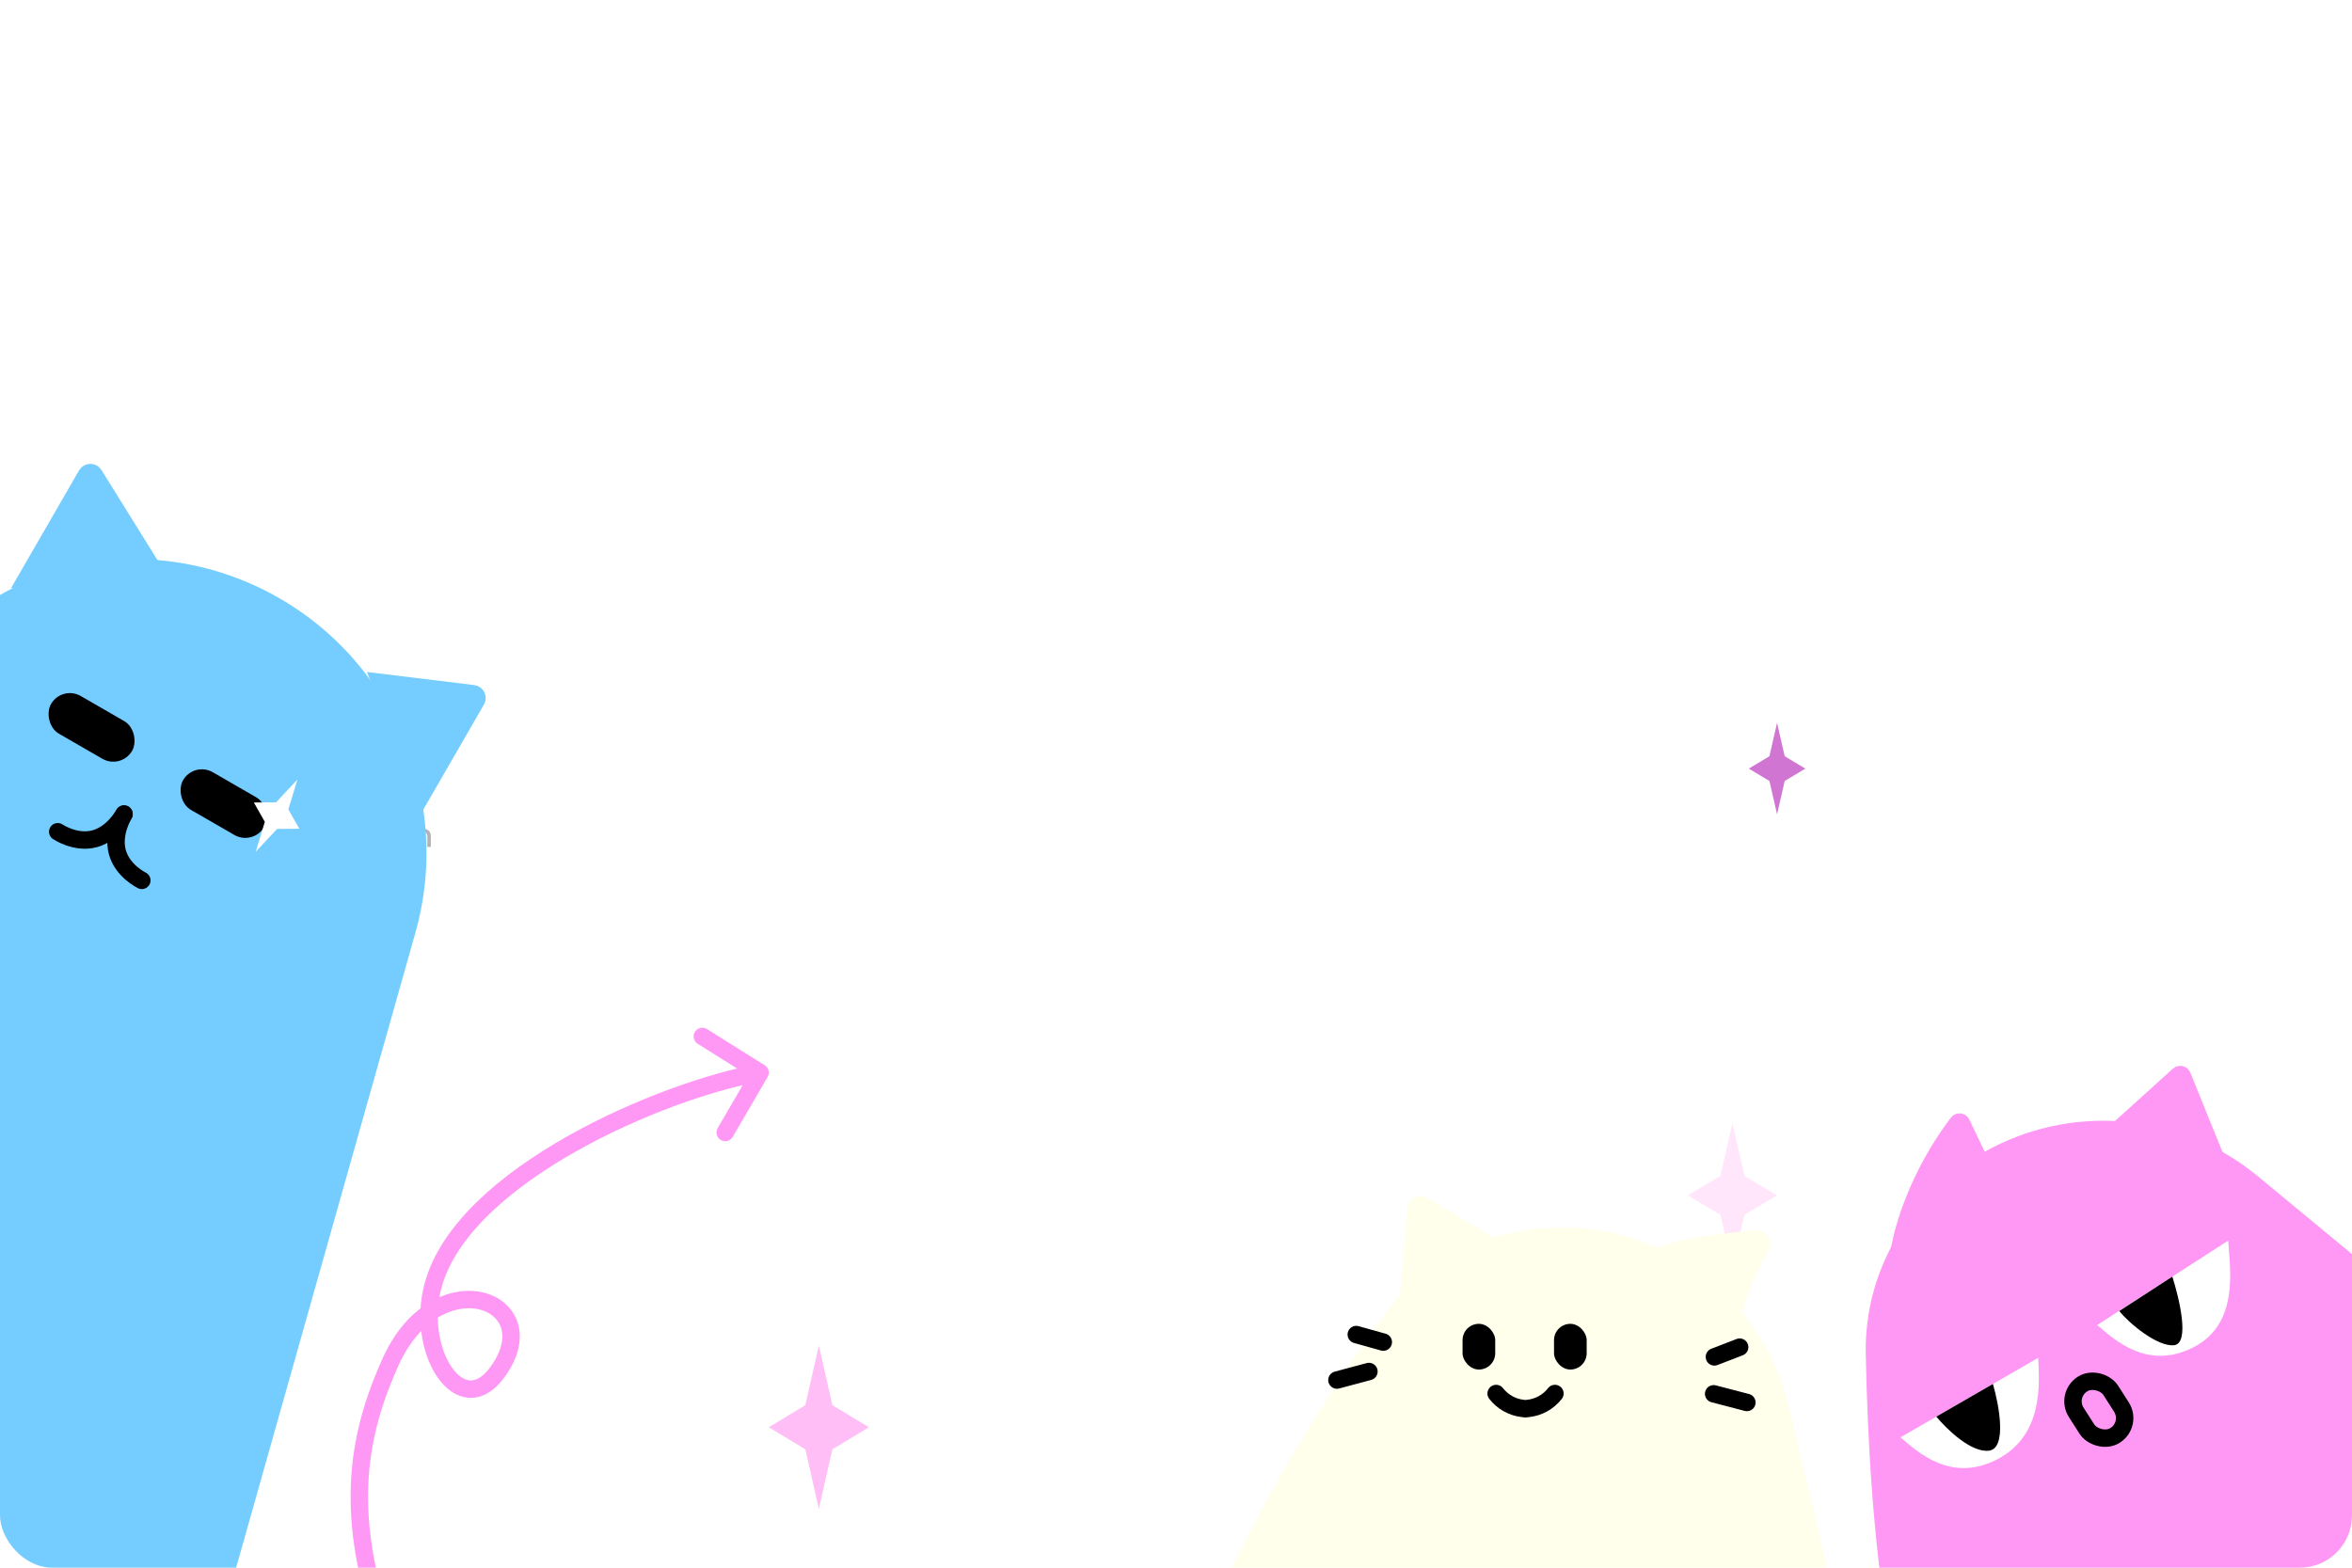 <svg width="1080" height="720" viewBox="0 0 1080 720" fill="none" xmlns="http://www.w3.org/2000/svg">
<g clip-path="url(#clip0_559_9802)">
<g clip-path="url(#clip1_559_9802)">
<path d="M40 378C40 376.895 40.895 376 42 376H54C55.105 376 56 376.895 56 378V390C56 391.105 55.105 392 54 392H42C40.895 392 40 391.105 40 390V378Z" fill="#F18FDB"/>
<path fill-rule="evenodd" clip-rule="evenodd" d="M53 381.523C50.736 382.699 48.378 385.527 47.189 387.587C47.054 387.82 46.82 387.972 46.559 387.997C46.298 388.021 46.041 387.914 45.869 387.709L43 384.303L44.234 383.181L46.389 385.74C47.771 383.669 49.984 381.186 52.267 380L53 381.523Z" fill="white"/>
</g>
<path d="M65.136 389V377.8H66.816V382.984L72.24 377.8H74.368L68.544 383.224L74.544 389H72.24L66.816 383.688V389H65.136ZM78.52 389.144C77.72 389.144 76.995 388.957 76.344 388.584C75.704 388.211 75.192 387.704 74.808 387.064C74.434 386.424 74.248 385.709 74.248 384.92C74.248 384.141 74.429 383.437 74.792 382.808C75.154 382.168 75.645 381.661 76.264 381.288C76.882 380.904 77.57 380.712 78.328 380.712C79.085 380.712 79.757 380.904 80.344 381.288C80.93 381.661 81.394 382.173 81.736 382.824C82.088 383.464 82.264 384.189 82.264 385V385.448H75.848C75.933 385.896 76.099 386.296 76.344 386.648C76.6 387 76.92 387.277 77.304 387.48C77.698 387.683 78.125 387.784 78.584 387.784C78.978 387.784 79.357 387.725 79.72 387.608C80.093 387.48 80.403 387.299 80.648 387.064L81.672 388.072C81.192 388.435 80.696 388.707 80.184 388.888C79.683 389.059 79.128 389.144 78.52 389.144ZM75.864 384.248H80.68C80.616 383.821 80.466 383.448 80.232 383.128C80.008 382.797 79.725 382.541 79.384 382.36C79.053 382.168 78.691 382.072 78.296 382.072C77.891 382.072 77.517 382.163 77.176 382.344C76.835 382.525 76.546 382.781 76.312 383.112C76.088 383.432 75.939 383.811 75.864 384.248ZM87.723 389.144C86.923 389.144 86.198 388.957 85.547 388.584C84.907 388.211 84.395 387.704 84.011 387.064C83.638 386.424 83.451 385.709 83.451 384.92C83.451 384.141 83.632 383.437 83.995 382.808C84.358 382.168 84.848 381.661 85.467 381.288C86.086 380.904 86.774 380.712 87.531 380.712C88.288 380.712 88.96 380.904 89.547 381.288C90.134 381.661 90.598 382.173 90.939 382.824C91.291 383.464 91.467 384.189 91.467 385V385.448H85.051C85.136 385.896 85.302 386.296 85.547 386.648C85.803 387 86.123 387.277 86.507 387.48C86.902 387.683 87.328 387.784 87.787 387.784C88.182 387.784 88.56 387.725 88.923 387.608C89.296 387.48 89.606 387.299 89.851 387.064L90.875 388.072C90.395 388.435 89.899 388.707 89.387 388.888C88.886 389.059 88.331 389.144 87.723 389.144ZM85.067 384.248H89.883C89.819 383.821 89.67 383.448 89.435 383.128C89.211 382.797 88.928 382.541 88.587 382.36C88.256 382.168 87.894 382.072 87.499 382.072C87.094 382.072 86.72 382.163 86.379 382.344C86.038 382.525 85.75 382.781 85.515 383.112C85.291 383.432 85.142 383.811 85.067 384.248ZM92.991 392.264V380.856H94.575V381.64C95.257 381.032 96.09 380.728 97.071 380.728C97.839 380.728 98.532 380.915 99.151 381.288C99.78 381.661 100.276 382.163 100.639 382.792C101.002 383.421 101.183 384.131 101.183 384.92C101.183 385.709 100.996 386.424 100.623 387.064C100.26 387.693 99.764 388.195 99.135 388.568C98.516 388.941 97.817 389.128 97.039 389.128C96.591 389.128 96.159 389.059 95.743 388.92C95.327 388.771 94.943 388.563 94.591 388.296V392.264H92.991ZM96.863 387.736C97.385 387.736 97.85 387.613 98.255 387.368C98.671 387.123 99.001 386.792 99.247 386.376C99.492 385.949 99.615 385.469 99.615 384.936C99.615 384.403 99.492 383.923 99.247 383.496C99.001 383.069 98.671 382.733 98.255 382.488C97.85 382.243 97.385 382.12 96.863 382.12C96.404 382.12 95.978 382.205 95.583 382.376C95.188 382.547 94.858 382.787 94.591 383.096V386.776C94.858 387.075 95.188 387.309 95.583 387.48C95.988 387.651 96.415 387.736 96.863 387.736ZM106.245 389V377.8H108.501L112.005 384.968L115.509 377.8H117.749V389H116.165V379.848L111.989 388.2L107.813 379.848V389H106.245ZM123.739 389.144C122.939 389.144 122.213 388.957 121.563 388.584C120.923 388.211 120.411 387.704 120.027 387.064C119.653 386.424 119.467 385.709 119.467 384.92C119.467 384.141 119.648 383.437 120.011 382.808C120.373 382.168 120.864 381.661 121.483 381.288C122.101 380.904 122.789 380.712 123.547 380.712C124.304 380.712 124.976 380.904 125.563 381.288C126.149 381.661 126.613 382.173 126.955 382.824C127.307 383.464 127.483 384.189 127.483 385V385.448H121.067C121.152 385.896 121.317 386.296 121.563 386.648C121.819 387 122.139 387.277 122.523 387.48C122.917 387.683 123.344 387.784 123.803 387.784C124.197 387.784 124.576 387.725 124.939 387.608C125.312 387.48 125.621 387.299 125.867 387.064L126.891 388.072C126.411 388.435 125.915 388.707 125.403 388.888C124.901 389.059 124.347 389.144 123.739 389.144ZM121.083 384.248H125.899C125.835 383.821 125.685 383.448 125.451 383.128C125.227 382.797 124.944 382.541 124.603 382.36C124.272 382.168 123.909 382.072 123.515 382.072C123.109 382.072 122.736 382.163 122.395 382.344C122.053 382.525 121.765 382.781 121.531 383.112C121.307 383.432 121.157 383.811 121.083 384.248ZM136.334 389.16C135.438 389.16 134.574 388.984 133.742 388.632C132.91 388.28 132.174 387.784 131.534 387.144L132.558 385.96C133.166 386.557 133.785 387 134.414 387.288C135.054 387.576 135.721 387.72 136.414 387.72C136.958 387.72 137.433 387.645 137.838 387.496C138.254 387.336 138.574 387.112 138.798 386.824C139.022 386.536 139.134 386.211 139.134 385.848C139.134 385.347 138.958 384.963 138.606 384.696C138.254 384.429 137.673 384.227 136.862 384.088L134.99 383.784C133.966 383.603 133.198 383.272 132.686 382.792C132.185 382.312 131.934 381.672 131.934 380.872C131.934 380.232 132.105 379.672 132.446 379.192C132.788 378.701 133.268 378.323 133.886 378.056C134.516 377.789 135.241 377.656 136.062 377.656C136.873 377.656 137.668 377.789 138.446 378.056C139.236 378.312 139.945 378.685 140.574 379.176L139.646 380.456C138.441 379.539 137.22 379.08 135.982 379.08C135.492 379.08 135.065 379.149 134.702 379.288C134.34 379.427 134.057 379.624 133.854 379.88C133.652 380.125 133.55 380.413 133.55 380.744C133.55 381.203 133.705 381.555 134.014 381.8C134.324 382.035 134.836 382.205 135.55 382.312L137.358 382.616C138.542 382.808 139.412 383.155 139.966 383.656C140.521 384.157 140.798 384.845 140.798 385.72C140.798 386.403 140.612 387.005 140.238 387.528C139.865 388.04 139.342 388.44 138.67 388.728C137.998 389.016 137.22 389.16 136.334 389.16ZM142.163 389V380.856H143.763V389H142.163ZM142.963 379.544C142.696 379.544 142.467 379.448 142.275 379.256C142.083 379.053 141.987 378.819 141.987 378.552C141.987 378.275 142.083 378.045 142.275 377.864C142.467 377.672 142.696 377.576 142.963 377.576C143.24 377.576 143.475 377.672 143.667 377.864C143.859 378.045 143.955 378.275 143.955 378.552C143.955 378.819 143.859 379.053 143.667 379.256C143.475 379.448 143.24 379.544 142.963 379.544ZM149.679 392.424C149.082 392.424 148.5 392.355 147.935 392.216C147.37 392.077 146.858 391.88 146.399 391.624L147.007 390.376C147.487 390.621 147.935 390.797 148.351 390.904C148.778 391.021 149.204 391.08 149.631 391.08C150.346 391.08 150.884 390.915 151.247 390.584C151.62 390.253 151.807 389.768 151.807 389.128V388.2C151.092 388.765 150.276 389.048 149.359 389.048C148.612 389.048 147.924 388.867 147.295 388.504C146.676 388.131 146.186 387.629 145.823 387C145.46 386.36 145.279 385.656 145.279 384.888C145.279 384.109 145.46 383.405 145.823 382.776C146.196 382.136 146.692 381.635 147.311 381.272C147.94 380.899 148.644 380.712 149.423 380.712C149.86 380.712 150.282 380.787 150.687 380.936C151.103 381.075 151.482 381.277 151.823 381.544V380.856H153.407V389.128C153.407 390.184 153.082 390.995 152.431 391.56C151.791 392.136 150.874 392.424 149.679 392.424ZM149.567 387.672C150.036 387.672 150.463 387.592 150.847 387.432C151.231 387.261 151.551 387.021 151.807 386.712V383.064C151.551 382.765 151.226 382.531 150.831 382.36C150.447 382.189 150.026 382.104 149.567 382.104C149.055 382.104 148.591 382.227 148.175 382.472C147.77 382.717 147.444 383.053 147.199 383.48C146.964 383.896 146.847 384.365 146.847 384.888C146.847 385.411 146.964 385.885 147.199 386.312C147.444 386.728 147.77 387.059 148.175 387.304C148.591 387.549 149.055 387.672 149.567 387.672ZM155.288 389V380.856H156.888V381.688C157.517 381.027 158.333 380.696 159.336 380.696C159.965 380.696 160.514 380.829 160.984 381.096C161.464 381.363 161.837 381.736 162.104 382.216C162.381 382.696 162.52 383.251 162.52 383.88V389H160.92V384.152C160.92 383.512 160.738 383.011 160.376 382.648C160.024 382.275 159.528 382.088 158.888 382.088C158.461 382.088 158.077 382.179 157.736 382.36C157.394 382.541 157.112 382.803 156.888 383.144V389H155.288ZM168.27 389.144C167.47 389.144 166.745 388.957 166.094 388.584C165.454 388.211 164.942 387.704 164.558 387.064C164.185 386.424 163.998 385.709 163.998 384.92C163.998 384.141 164.179 383.437 164.542 382.808C164.905 382.168 165.395 381.661 166.014 381.288C166.633 380.904 167.321 380.712 168.078 380.712C168.835 380.712 169.507 380.904 170.094 381.288C170.681 381.661 171.145 382.173 171.486 382.824C171.838 383.464 172.014 384.189 172.014 385V385.448H165.598C165.683 385.896 165.849 386.296 166.094 386.648C166.35 387 166.67 387.277 167.054 387.48C167.449 387.683 167.875 387.784 168.334 387.784C168.729 387.784 169.107 387.725 169.47 387.608C169.843 387.48 170.153 387.299 170.398 387.064L171.422 388.072C170.942 388.435 170.446 388.707 169.934 388.888C169.433 389.059 168.878 389.144 168.27 389.144ZM165.614 384.248H170.43C170.366 383.821 170.217 383.448 169.982 383.128C169.758 382.797 169.475 382.541 169.134 382.36C168.803 382.168 168.441 382.072 168.046 382.072C167.641 382.072 167.267 382.163 166.926 382.344C166.585 382.525 166.297 382.781 166.062 383.112C165.838 383.432 165.689 383.811 165.614 384.248ZM177.313 389.128C176.556 389.128 175.862 388.941 175.233 388.568C174.604 388.195 174.108 387.693 173.745 387.064C173.382 386.424 173.201 385.709 173.201 384.92C173.201 384.131 173.382 383.421 173.745 382.792C174.118 382.163 174.62 381.661 175.249 381.288C175.878 380.915 176.577 380.728 177.345 380.728C177.793 380.728 178.225 380.797 178.641 380.936C179.057 381.075 179.441 381.277 179.793 381.544V377.8L181.393 377.496V389H179.809V388.216C179.116 388.824 178.284 389.128 177.313 389.128ZM177.521 387.736C177.99 387.736 178.417 387.651 178.801 387.48C179.196 387.309 179.526 387.064 179.793 386.744V383.08C179.526 382.781 179.196 382.547 178.801 382.376C178.417 382.195 177.99 382.104 177.521 382.104C177.009 382.104 176.545 382.227 176.129 382.472C175.713 382.717 175.382 383.053 175.137 383.48C174.892 383.896 174.769 384.371 174.769 384.904C174.769 385.437 174.892 385.917 175.137 386.344C175.382 386.771 175.713 387.112 176.129 387.368C176.545 387.613 177.009 387.736 177.521 387.736ZM186.824 389V377.8H188.504V389H186.824ZM190.6 389V380.856H192.2V381.688C192.83 381.027 193.646 380.696 194.648 380.696C195.278 380.696 195.827 380.829 196.296 381.096C196.776 381.363 197.15 381.736 197.416 382.216C197.694 382.696 197.832 383.251 197.832 383.88V389H196.232V384.152C196.232 383.512 196.051 383.011 195.688 382.648C195.336 382.275 194.84 382.088 194.2 382.088C193.774 382.088 193.39 382.179 193.048 382.36C192.707 382.541 192.424 382.803 192.2 383.144V389H190.6Z" fill="black"/>
<g filter="url(#filter0_b_559_9802)">
<rect width="1080" height="720" fill="white" fill-opacity="0.7"/>
</g>
<path d="M816 332L819.511 347.328L829 353L819.511 358.672L816 374L812.489 358.672L803 353L812.489 347.328L816 332Z" fill="#D075D2"/>
<path d="M795.5 516L801.037 540.087L816 549L801.037 557.913L795.5 582L789.963 557.913L775 549L789.963 540.087L795.5 516Z" fill="#FFE6FB"/>
<path d="M376 618L382.212 645.372L399 655.5L382.212 665.628L376 693L369.788 665.628L353 655.5L369.788 645.372L376 618Z" fill="#FFBEF5"/>
<path d="M168.511 720C159.841 678.454 168.713 649.443 179.032 626.148C199.767 579.339 248.313 595.632 231.016 626.148C213.718 656.664 190.164 622.277 198.891 590.297C212.797 539.336 304.902 500.4 349 492.641M349 492.641L322.5 476M349 492.641L333 520.128" stroke="#FF98F5" stroke-width="8" stroke-linecap="round"/>
<path d="M-8.027 278.337C28.979 252.958 76.318 250.273 117.105 268.98C177.564 296.711 208.815 364.347 190.747 428.361L91.259 780.838C91.259 780.838 -467.814 775.629 -344.438 590.487C-257.289 459.708 -95.516 338.337 -8.027 278.337Z" fill="#75CDFF"/>
<path d="M217.27 318.6L174.646 313.408L194.272 363.999L218.76 321.585C219.477 320.343 218.693 318.773 217.27 318.6Z" fill="#75CDFF" stroke="#75CDFF" stroke-width="8" stroke-linecap="round"/>
<path d="M43.197 217.971L67.174 256.554L12.685 264.932L39.766 218.027C40.521 216.718 42.399 216.688 43.197 217.971Z" fill="#75CDFF" stroke="#75CDFF" stroke-width="8" stroke-linecap="round"/>
<rect x="28.428" y="314.665" width="43" height="20" rx="10" transform="rotate(30 28.428 314.665)" fill="black"/>
<rect x="89.049" y="349.665" width="43" height="20" rx="10" transform="rotate(30 89.049 349.665)" fill="black"/>
<path d="M26.504 381.998C26.504 381.998 34.681 387.571 43.417 385.23C52.153 382.889 56.931 373.845 56.931 373.845" stroke="black" stroke-width="8" stroke-linecap="round"/>
<path d="M65.123 404.339C65.123 404.339 56.208 400.045 53.867 391.309C51.526 382.572 56.97 373.913 56.97 373.913" stroke="black" stroke-width="8" stroke-linecap="round"/>
<path d="M635.863 603.547C651.654 581.556 676.195 568.126 703.038 564.6C757.541 557.44 808.64 592.629 821.39 646.102L861.507 814.36C875.108 871.407 845.953 930.255 789.881 947.439C696.16 976.161 562.905 1000.85 533.928 921.527C495.904 817.442 588.737 669.175 635.863 603.547Z" fill="#FFFFEB"/>
<path d="M687 640V640C689.977 643.837 694.376 646.31 699.2 646.861L700.421 647L701.798 646.846C706.623 646.305 711.024 643.836 714 640V640" stroke="black" stroke-width="8" stroke-linecap="round"/>
<path d="M806.796 569.026C796.973 569.847 771.338 572.369 762.122 576.987C750.622 582.75 795.122 626.487 795.122 609.987C795.122 597.191 804.489 579.424 808.694 572.093C809.507 570.676 808.425 568.89 806.796 569.026Z" fill="#FFFFEB" stroke="#FFFFEB" stroke-width="8" stroke-linecap="round"/>
<path d="M653.202 553.623L681.126 570.139L646.969 593.677L650.191 555.178C650.314 553.708 651.932 552.872 653.202 553.623Z" fill="#FFFFEB" stroke="#FFFFEB" stroke-width="8" stroke-linecap="round"/>
<rect x="671.58" y="608" width="15" height="21" rx="7.5" fill="black"/>
<rect x="713.58" y="608" width="15" height="21" rx="7.5" fill="black"/>
<line x1="786.88" y1="640.139" x2="802.139" y2="644.12" stroke="black" stroke-width="8" stroke-linecap="round"/>
<line x1="787.228" y1="623.188" x2="798.827" y2="618.709" stroke="black" stroke-width="8" stroke-linecap="round"/>
<line x1="628.588" y1="629.898" x2="613.897" y2="633.83" stroke="black" stroke-width="8" stroke-linecap="round"/>
<line x1="635.188" y1="616.397" x2="622.777" y2="612.929" stroke="black" stroke-width="8" stroke-linecap="round"/>
<path d="M856.733 621.676C855.964 581.71 878.973 545.736 914.439 527.295C954.15 506.646 1002.36 511.765 1036.85 540.293L1231.14 701C1231.14 701 968.419 880.183 907.788 843.048C867.135 818.149 858.205 698.09 856.733 621.676Z" fill="#FF98F5"/>
<path d="M900.676 515.901L914.721 545.328L872.562 571.917C878.924 542.886 894.95 520.954 899.042 515.702C899.49 515.128 900.362 515.244 900.676 515.901Z" fill="#FF98F5" stroke="#FF98F5" stroke-width="8" stroke-linecap="round"/>
<path d="M1000.45 493.747L971.566 519.906C970.986 520.431 971.206 521.387 971.956 521.607L1016.75 534.741C1017.56 534.977 1018.28 534.182 1017.96 533.406L1002.05 494.113C1001.79 493.469 1000.97 493.28 1000.45 493.747Z" fill="#FF98F5" stroke="#FF98F5" stroke-width="8" stroke-linecap="round"/>
<rect x="948.3" y="640.745" width="18.808" height="27.935" rx="9.404" transform="rotate(-32.605 948.3 640.745)" stroke="black" stroke-width="8"/>
<path d="M935.9 623.62L872.68 660.12C880.69 667.041 896.05 681.23 917.192 670.177C938.335 659.124 936.491 635.569 935.9 623.62Z" fill="white"/>
<path d="M913.392 666.239C905.18 667.374 893.797 656.299 889.133 650.62L915.114 635.62C917.962 645.353 921.605 665.103 913.392 666.239Z" fill="black"/>
<path d="M1023.17 569.771L962.996 608.553C971.006 615.474 986.366 629.663 1007.51 618.61C1028.65 607.557 1023.76 581.721 1023.17 569.771Z" fill="white"/>
<path d="M998.237 617.831C990.69 618.582 977.699 607.859 973.139 602.119L997.503 586.32C1000.56 595.934 1005.78 617.08 998.237 617.831Z" fill="black"/>
<path d="M136.571 358.025L132.405 371.748L137.437 380.621L127.237 380.7L117.435 391.169L121.601 377.446L116.569 368.573L126.769 368.494L136.571 358.025Z" fill="white"/>
</g>
<defs>
<filter id="filter0_b_559_9802" x="-23" y="-23" width="1126" height="766" filterUnits="userSpaceOnUse" color-interpolation-filters="sRGB">
<feFlood flood-opacity="0" result="BackgroundImageFix"/>
<feGaussianBlur in="BackgroundImageFix" stdDeviation="11.5"/>
<feComposite in2="SourceAlpha" operator="in" result="effect1_backgroundBlur_559_9802"/>
<feBlend mode="normal" in="SourceGraphic" in2="effect1_backgroundBlur_559_9802" result="shape"/>
</filter>
<clipPath id="clip0_559_9802">
<rect width="1080" height="720" rx="24" fill="white"/>
</clipPath>
<clipPath id="clip1_559_9802">
<rect x="40" y="376" width="16" height="16" rx="2" fill="white"/>
</clipPath>
</defs>
</svg>
